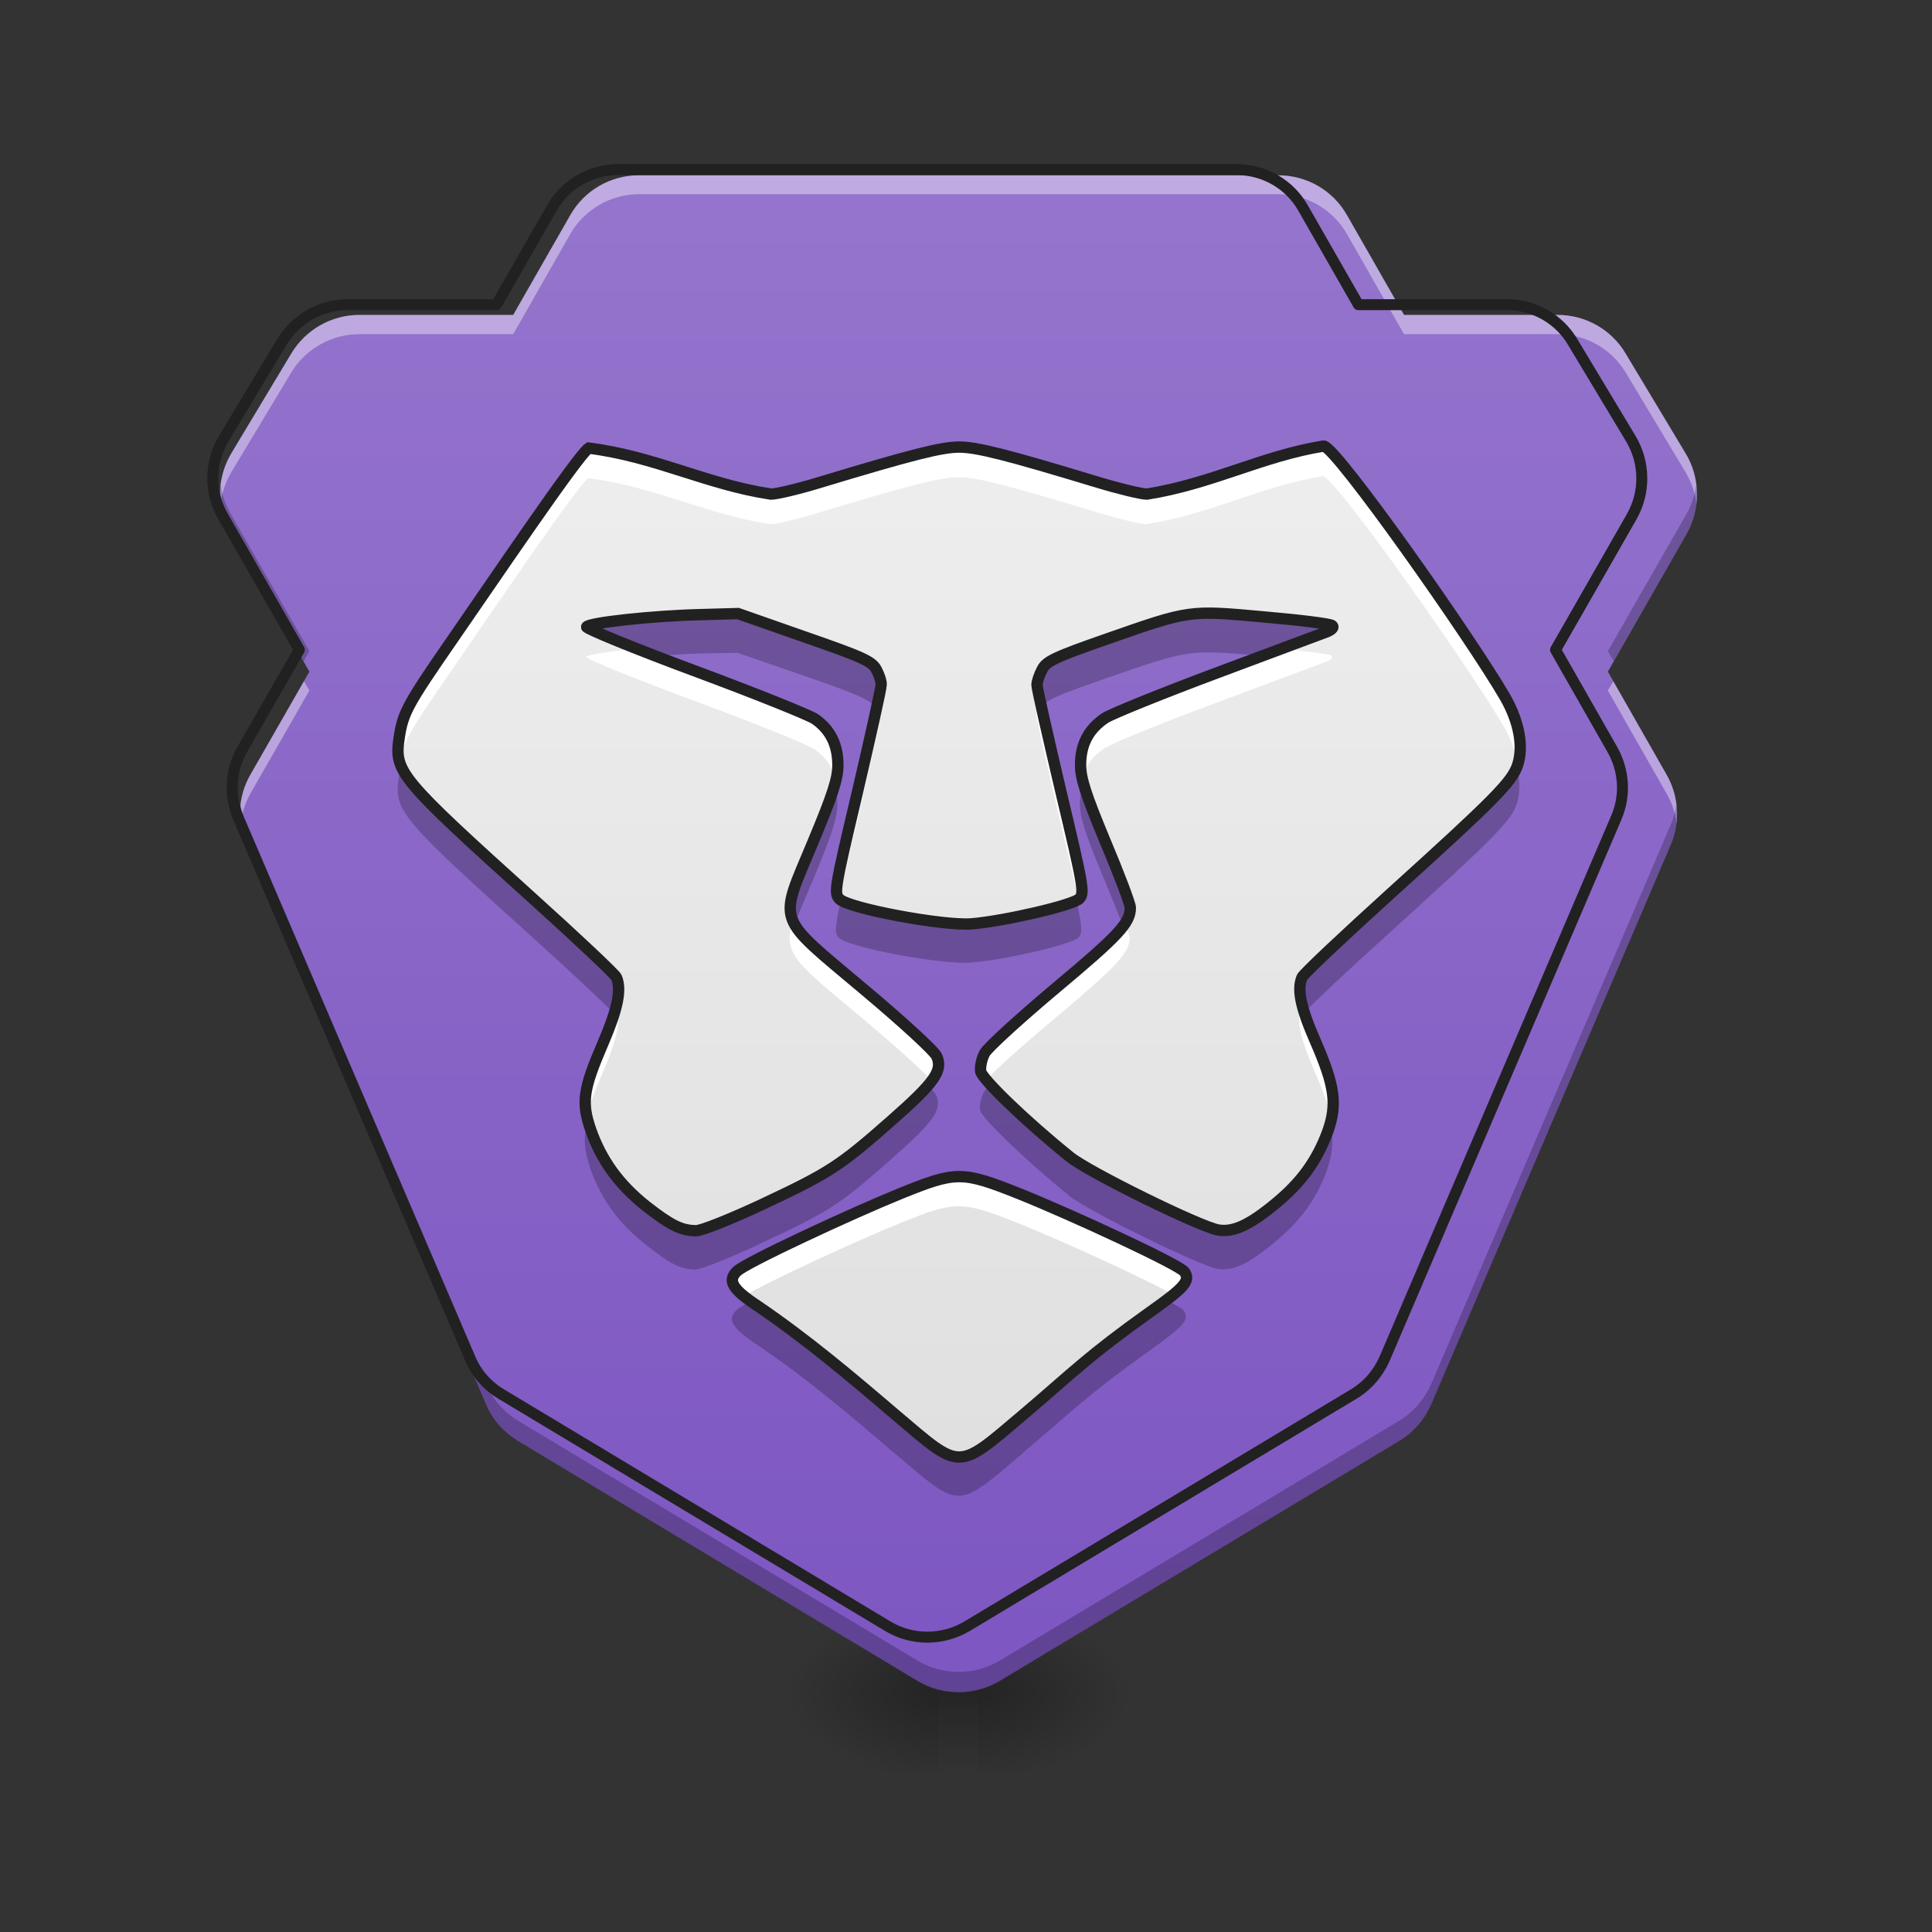 <?xml version="1.0" encoding="UTF-8"?>
<svg xmlns="http://www.w3.org/2000/svg" xmlns:xlink="http://www.w3.org/1999/xlink" width="22px" height="22px" viewBox="0 0 22 22" version="1.1">
<rect x="0" y="0" width="22" height="22" fill="#333333" stroke="none"/>
<defs>
<radialGradient id="radial0" gradientUnits="userSpaceOnUse" cx="450.909" cy="189.579" fx="450.909" fy="189.579" r="21.167" gradientTransform="matrix(0,-0.054,-0.097,-0,29.245,43.722)">
<stop offset="0" style="stop-color:rgb(0%,0%,0%);stop-opacity:0.314;"/>
<stop offset="0.222" style="stop-color:rgb(0%,0%,0%);stop-opacity:0.275;"/>
<stop offset="1" style="stop-color:rgb(0%,0%,0%);stop-opacity:0;"/>
</radialGradient>
<radialGradient id="radial1" gradientUnits="userSpaceOnUse" cx="450.909" cy="189.579" fx="450.909" fy="189.579" r="21.167" gradientTransform="matrix(-0,0.054,0.097,0,-7.415,-5.175)">
<stop offset="0" style="stop-color:rgb(0%,0%,0%);stop-opacity:0.314;"/>
<stop offset="0.222" style="stop-color:rgb(0%,0%,0%);stop-opacity:0.275;"/>
<stop offset="1" style="stop-color:rgb(0%,0%,0%);stop-opacity:0;"/>
</radialGradient>
<radialGradient id="radial2" gradientUnits="userSpaceOnUse" cx="450.909" cy="189.579" fx="450.909" fy="189.579" r="21.167" gradientTransform="matrix(-0,-0.054,0.097,-0,-7.415,43.722)">
<stop offset="0" style="stop-color:rgb(0%,0%,0%);stop-opacity:0.314;"/>
<stop offset="0.222" style="stop-color:rgb(0%,0%,0%);stop-opacity:0.275;"/>
<stop offset="1" style="stop-color:rgb(0%,0%,0%);stop-opacity:0;"/>
</radialGradient>
<radialGradient id="radial3" gradientUnits="userSpaceOnUse" cx="450.909" cy="189.579" fx="450.909" fy="189.579" r="21.167" gradientTransform="matrix(0,0.054,-0.097,0,29.245,-5.175)">
<stop offset="0" style="stop-color:rgb(0%,0%,0%);stop-opacity:0.314;"/>
<stop offset="0.222" style="stop-color:rgb(0%,0%,0%);stop-opacity:0.275;"/>
<stop offset="1" style="stop-color:rgb(0%,0%,0%);stop-opacity:0;"/>
</radialGradient>
<linearGradient id="linear0" gradientUnits="userSpaceOnUse" x1="255.323" y1="233.5" x2="255.323" y2="254.667" gradientTransform="matrix(0.001,0,0,0.043,10.58,9.239)">
<stop offset="0" style="stop-color:rgb(0%,0%,0%);stop-opacity:0.275;"/>
<stop offset="1" style="stop-color:rgb(0%,0%,0%);stop-opacity:0;"/>
</linearGradient>
<linearGradient id="linear1" gradientUnits="userSpaceOnUse" x1="960" y1="1695.118" x2="960" y2="175.118" gradientTransform="matrix(0.011,0,0,0.011,0,0)">
<stop offset="0" style="stop-color:rgb(49.412%,34.118%,76.078%);stop-opacity:1;"/>
<stop offset="1" style="stop-color:rgb(58.431%,45.882%,80.392%);stop-opacity:1;"/>
</linearGradient>
<linearGradient id="linear2" gradientUnits="userSpaceOnUse" x1="254" y1="170" x2="254" y2="-105.167" gradientTransform="matrix(0.043,0,0,0.043,0,9.239)">
<stop offset="0" style="stop-color:rgb(87.843%,87.843%,87.843%);stop-opacity:1;"/>
<stop offset="1" style="stop-color:rgb(93.333%,93.333%,93.333%);stop-opacity:1;"/>
</linearGradient>
</defs>
<g id="surface1">
<path style=" stroke:none;fill-rule:nonzero;fill:url(#radial0);" d="M 11.141 19.273 L 12.961 19.273 L 12.961 18.363 L 11.141 18.363 Z M 11.141 19.273 "/>
<path style=" stroke:none;fill-rule:nonzero;fill:url(#radial1);" d="M 10.688 19.273 L 8.867 19.273 L 8.867 20.184 L 10.688 20.184 Z M 10.688 19.273 "/>
<path style=" stroke:none;fill-rule:nonzero;fill:url(#radial2);" d="M 10.688 19.273 L 8.867 19.273 L 8.867 18.363 L 10.688 18.363 Z M 10.688 19.273 "/>
<path style=" stroke:none;fill-rule:nonzero;fill:url(#radial3);" d="M 11.141 19.273 L 12.961 19.273 L 12.961 20.184 L 11.141 20.184 Z M 11.141 19.273 "/>
<path style=" stroke:none;fill-rule:nonzero;fill:url(#linear0);" d="M 10.688 19.047 L 11.141 19.047 L 11.141 20.184 L 10.688 20.184 Z M 10.688 19.047 "/>
<path style=" stroke:none;fill-rule:nonzero;fill:url(#linear1);" d="M 7.277 1.996 C 6.953 1.996 6.652 2.168 6.492 2.453 L 5.844 3.586 L 4.094 3.586 C 3.773 3.586 3.48 3.754 3.316 4.027 L 2.633 5.164 C 2.465 5.445 2.461 5.793 2.625 6.078 L 3.523 7.648 L 2.852 8.82 C 2.711 9.066 2.695 9.363 2.805 9.625 L 5.535 15.992 C 5.609 16.168 5.738 16.312 5.902 16.41 L 10.449 19.141 C 10.734 19.312 11.094 19.312 11.383 19.141 L 15.93 16.41 C 16.094 16.312 16.219 16.168 16.297 15.992 L 19.023 9.625 C 19.137 9.363 19.117 9.066 18.977 8.82 L 18.309 7.648 L 19.207 6.078 C 19.367 5.793 19.363 5.445 19.195 5.164 L 18.512 4.027 C 18.352 3.754 18.055 3.586 17.738 3.586 L 15.988 3.586 L 15.34 2.453 C 15.18 2.168 14.879 1.996 14.555 1.996 Z M 7.277 1.996 "/>
<path style=" stroke:none;fill-rule:nonzero;fill:url(#linear2);" d="M 11.648 16.102 C 12.219 15.617 12.379 15.441 13.086 14.938 C 13.484 14.656 13.547 14.582 13.48 14.48 C 13.43 14.402 12.211 13.836 11.598 13.59 C 10.949 13.332 10.883 13.332 10.254 13.586 C 9.695 13.812 8.492 14.371 8.387 14.473 C 8.277 14.578 8.332 14.676 8.609 14.859 C 9.18 15.246 9.691 15.68 10.203 16.117 C 10.945 16.746 10.887 16.746 11.648 16.102 Z M 8.668 13.715 C 9.441 13.352 9.555 13.277 10.145 12.758 C 10.641 12.32 10.73 12.191 10.66 12.027 C 10.637 11.969 10.266 11.629 9.832 11.266 C 8.816 10.41 8.859 10.531 9.246 9.602 C 9.477 9.051 9.535 8.867 9.535 8.715 C 9.535 8.48 9.449 8.309 9.273 8.188 C 9.203 8.141 8.59 7.895 7.906 7.641 C 7.223 7.387 6.672 7.16 6.676 7.141 C 6.688 7.094 7.438 7.012 7.984 7 L 8.398 6.988 L 9.156 7.254 C 9.82 7.484 9.922 7.531 9.973 7.625 C 10.004 7.684 10.031 7.762 10.027 7.801 C 10.027 7.84 9.906 8.387 9.758 9.02 C 9.496 10.125 9.488 10.172 9.555 10.238 C 9.664 10.344 10.723 10.543 11.055 10.52 C 11.43 10.488 12.203 10.309 12.281 10.234 C 12.344 10.172 12.332 10.102 12.074 9.02 C 11.926 8.387 11.801 7.84 11.801 7.801 C 11.801 7.762 11.828 7.684 11.859 7.625 C 11.906 7.531 12.004 7.484 12.598 7.277 C 13.547 6.945 13.527 6.949 14.391 7.027 C 14.797 7.062 15.141 7.105 15.16 7.125 C 15.184 7.145 15.156 7.172 15.102 7.195 C 15.051 7.215 14.492 7.422 13.867 7.656 C 13.238 7.891 12.66 8.125 12.578 8.176 C 12.391 8.301 12.297 8.473 12.297 8.711 C 12.297 8.863 12.355 9.047 12.578 9.582 C 12.734 9.953 12.863 10.293 12.863 10.336 C 12.863 10.508 12.734 10.648 12.02 11.246 C 11.605 11.594 11.242 11.926 11.207 11.988 C 11.172 12.051 11.152 12.145 11.16 12.199 C 11.18 12.289 11.672 12.766 12.176 13.172 C 12.387 13.344 13.664 13.973 13.867 14.004 C 14.039 14.031 14.223 13.945 14.52 13.699 C 14.812 13.457 14.988 13.211 15.109 12.883 C 15.219 12.574 15.191 12.367 14.973 11.863 C 14.805 11.48 14.758 11.273 14.816 11.129 C 14.828 11.094 15.285 10.664 15.828 10.172 C 17.012 9.102 17.203 8.906 17.27 8.715 C 17.34 8.504 17.289 8.223 17.129 7.941 C 16.738 7.266 15.199 5.082 15.062 5.082 C 14.359 5.195 13.793 5.512 13.051 5.629 C 12.992 5.629 12.746 5.57 12.5 5.496 C 11.457 5.18 11.117 5.094 10.914 5.094 C 10.715 5.094 10.375 5.18 9.328 5.496 C 9.086 5.57 8.836 5.629 8.773 5.629 C 8.043 5.52 7.453 5.199 6.699 5.105 C 6.578 5.184 5.578 6.664 5.145 7.289 C 4.637 8.023 4.586 8.117 4.543 8.398 C 4.484 8.789 4.539 8.855 6.062 10.23 C 6.574 10.691 7.004 11.098 7.016 11.129 C 7.074 11.273 7.027 11.492 6.863 11.875 C 6.637 12.402 6.613 12.547 6.723 12.863 C 6.844 13.211 7.047 13.488 7.352 13.73 C 7.637 13.953 7.75 14.008 7.918 14.012 C 7.977 14.016 8.316 13.879 8.668 13.715 Z M 8.668 13.715 "/>
<path style=" stroke:none;fill-rule:nonzero;fill:rgb(100%,100%,100%);fill-opacity:0.392;" d="M 7.277 1.996 C 6.953 1.996 6.652 2.168 6.492 2.453 L 5.844 3.586 L 4.094 3.586 C 3.773 3.586 3.48 3.754 3.316 4.027 L 2.633 5.164 C 2.531 5.34 2.488 5.543 2.512 5.738 C 2.527 5.613 2.566 5.492 2.633 5.379 L 3.316 4.242 C 3.48 3.973 3.773 3.805 4.094 3.805 L 5.844 3.805 L 6.492 2.668 C 6.652 2.387 6.953 2.211 7.277 2.211 L 14.555 2.211 C 14.879 2.211 15.18 2.387 15.34 2.668 L 15.988 3.805 L 17.738 3.805 C 18.055 3.805 18.352 3.973 18.512 4.242 L 19.195 5.379 C 19.262 5.492 19.305 5.613 19.316 5.738 C 19.34 5.543 19.301 5.34 19.195 5.164 L 18.512 4.027 C 18.352 3.754 18.055 3.586 17.738 3.586 L 15.988 3.586 L 15.34 2.453 C 15.18 2.168 14.879 1.996 14.555 1.996 Z M 3.461 7.758 L 2.852 8.82 C 2.754 8.988 2.715 9.184 2.738 9.375 C 2.754 9.258 2.793 9.141 2.852 9.035 L 3.523 7.863 Z M 18.371 7.758 L 18.309 7.863 L 18.977 9.035 C 19.039 9.141 19.078 9.258 19.09 9.375 C 19.113 9.184 19.074 8.988 18.977 8.82 Z M 18.371 7.758 "/>
<path style=" stroke:none;fill-rule:nonzero;fill:rgb(0%,0%,0%);fill-opacity:0.235;" d="M 2.512 5.516 C 2.488 5.707 2.527 5.906 2.625 6.078 L 3.457 7.531 L 3.523 7.414 L 2.625 5.848 C 2.566 5.742 2.527 5.629 2.512 5.516 Z M 19.316 5.516 C 19.301 5.629 19.266 5.742 19.207 5.848 L 18.309 7.414 L 18.375 7.531 L 19.207 6.078 C 19.305 5.906 19.34 5.707 19.316 5.516 Z M 2.742 9.152 C 2.719 9.309 2.742 9.473 2.805 9.625 L 5.535 15.992 C 5.609 16.168 5.738 16.312 5.902 16.41 L 10.449 19.141 C 10.734 19.312 11.094 19.312 11.383 19.141 L 15.93 16.41 C 16.094 16.312 16.219 16.168 16.297 15.992 L 19.023 9.625 C 19.09 9.473 19.109 9.309 19.09 9.152 C 19.078 9.234 19.059 9.316 19.023 9.395 L 16.297 15.762 C 16.219 15.934 16.094 16.082 15.93 16.18 L 11.383 18.91 C 11.094 19.082 10.734 19.082 10.449 18.91 L 5.902 16.18 C 5.738 16.082 5.609 15.934 5.535 15.762 L 2.805 9.395 C 2.773 9.316 2.75 9.234 2.742 9.152 Z M 2.742 9.152 "/>
<path style="fill:none;stroke-width:11.339;stroke-linecap:round;stroke-linejoin:round;stroke:rgb(12.941%,12.941%,12.941%);stroke-opacity:1;stroke-miterlimit:4;" d="M 640.053 175.559 C 611.538 175.559 585.084 190.676 570.998 215.756 L 513.967 315.389 L 360.052 315.389 C 331.88 315.389 306.113 330.162 291.683 354.211 L 231.56 454.187 C 216.787 478.924 216.443 509.5 230.873 534.58 L 309.892 672.692 L 250.799 775.76 C 238.431 797.404 237.057 823.515 246.677 846.533 L 486.825 1406.537 C 493.353 1421.997 504.691 1434.709 519.12 1443.298 L 919.025 1683.447 C 944.105 1698.564 975.712 1698.564 1001.136 1683.447 L 1401.04 1443.298 C 1415.47 1434.709 1426.464 1421.997 1433.335 1406.537 L 1673.14 846.533 C 1683.103 823.515 1681.386 797.404 1669.018 775.76 L 1610.269 672.692 L 1689.288 534.58 C 1703.374 509.5 1703.03 478.924 1688.257 454.187 L 1628.134 354.211 C 1614.048 330.162 1587.937 315.389 1560.109 315.389 L 1406.194 315.389 L 1349.163 215.756 C 1335.077 190.676 1308.622 175.559 1280.107 175.559 Z M 640.053 175.559 " transform="matrix(0.011,0,0,0.011,0,0)"/>
<path style=" stroke:none;fill-rule:nonzero;fill:rgb(100%,100%,100%);fill-opacity:1;" d="M 15.062 5.082 C 14.359 5.195 13.793 5.512 13.051 5.629 C 12.992 5.629 12.746 5.57 12.5 5.496 C 11.457 5.18 11.117 5.094 10.914 5.094 C 10.715 5.094 10.375 5.18 9.328 5.496 C 9.086 5.57 8.836 5.629 8.773 5.629 C 8.043 5.52 7.453 5.199 6.699 5.105 C 6.578 5.184 5.578 6.664 5.145 7.289 C 4.637 8.023 4.586 8.117 4.543 8.398 C 4.527 8.508 4.52 8.594 4.551 8.688 C 4.594 8.445 4.668 8.316 5.145 7.629 C 5.578 7.004 6.578 5.523 6.699 5.445 C 7.453 5.539 8.043 5.859 8.773 5.969 C 8.836 5.969 9.086 5.91 9.328 5.836 C 10.375 5.52 10.715 5.434 10.914 5.434 C 11.117 5.434 11.457 5.52 12.5 5.836 C 12.746 5.91 12.992 5.969 13.051 5.969 C 13.793 5.855 14.359 5.535 15.062 5.422 C 15.199 5.422 16.738 7.609 17.129 8.281 C 17.203 8.414 17.254 8.547 17.281 8.672 C 17.332 8.465 17.277 8.203 17.129 7.941 C 16.738 7.266 15.199 5.082 15.062 5.082 Z M 14.59 7.387 C 14.359 7.473 14.234 7.52 13.867 7.656 C 13.238 7.891 12.66 8.125 12.578 8.176 C 12.391 8.301 12.297 8.473 12.297 8.711 C 12.297 8.762 12.301 8.812 12.316 8.875 C 12.355 8.727 12.441 8.609 12.578 8.52 C 12.66 8.465 13.238 8.23 13.867 7.996 C 14.492 7.762 15.051 7.555 15.102 7.535 C 15.156 7.516 15.184 7.484 15.16 7.465 C 15.145 7.449 14.902 7.418 14.59 7.387 Z M 7.246 7.387 C 6.93 7.418 6.68 7.457 6.676 7.48 C 6.672 7.504 7.223 7.727 7.906 7.98 C 8.59 8.234 9.203 8.48 9.273 8.531 C 9.398 8.617 9.48 8.73 9.516 8.875 C 9.527 8.812 9.535 8.762 9.535 8.715 C 9.535 8.48 9.449 8.309 9.273 8.188 C 9.203 8.141 8.59 7.895 7.906 7.641 C 7.664 7.547 7.438 7.461 7.246 7.387 Z M 9.988 8 C 9.941 8.223 9.855 8.602 9.758 9.02 C 9.496 10.125 9.488 10.168 9.555 10.238 C 9.59 10.066 9.652 9.797 9.758 9.359 C 9.906 8.727 10.027 8.18 10.027 8.141 C 10.031 8.109 10.012 8.055 9.988 8 Z M 11.84 8 C 11.816 8.055 11.801 8.109 11.801 8.141 C 11.801 8.18 11.926 8.727 12.074 9.359 C 12.18 9.793 12.242 10.062 12.277 10.238 C 12.277 10.234 12.281 10.234 12.281 10.234 C 12.344 10.172 12.332 10.102 12.074 9.02 C 11.977 8.602 11.891 8.223 11.84 8 Z M 9.023 10.492 C 8.91 10.875 9.082 10.977 9.832 11.605 C 10.18 11.898 10.484 12.172 10.605 12.301 C 10.691 12.188 10.695 12.113 10.66 12.027 C 10.637 11.969 10.266 11.629 9.832 11.266 C 9.352 10.863 9.109 10.676 9.023 10.492 Z M 12.809 10.504 C 12.723 10.641 12.508 10.836 12.02 11.246 C 11.605 11.594 11.242 11.926 11.207 11.988 C 11.172 12.051 11.152 12.145 11.16 12.199 C 11.164 12.215 11.188 12.25 11.23 12.297 C 11.32 12.195 11.652 11.895 12.02 11.59 C 12.734 10.988 12.863 10.848 12.863 10.676 C 12.863 10.66 12.844 10.598 12.809 10.504 Z M 14.82 11.461 C 14.816 11.465 14.816 11.469 14.816 11.469 C 14.758 11.613 14.805 11.824 14.973 12.207 C 15.066 12.422 15.129 12.586 15.156 12.727 C 15.203 12.492 15.152 12.277 14.973 11.863 C 14.898 11.699 14.852 11.57 14.82 11.461 Z M 7.012 11.461 C 6.984 11.574 6.934 11.711 6.863 11.875 C 6.672 12.312 6.629 12.488 6.68 12.715 C 6.707 12.59 6.77 12.438 6.863 12.215 C 7.027 11.832 7.074 11.613 7.016 11.469 C 7.016 11.469 7.016 11.465 7.012 11.461 Z M 10.918 13.395 C 10.742 13.395 10.57 13.457 10.254 13.586 C 9.695 13.812 8.492 14.371 8.387 14.473 C 8.301 14.559 8.32 14.637 8.469 14.758 C 8.773 14.582 9.762 14.125 10.254 13.926 C 10.883 13.672 10.949 13.672 11.598 13.93 C 12.102 14.133 13.016 14.551 13.352 14.738 C 13.508 14.609 13.527 14.555 13.48 14.48 C 13.43 14.402 12.211 13.836 11.598 13.59 C 11.273 13.461 11.094 13.395 10.918 13.395 Z M 10.918 13.395 "/>
<path style=" stroke:none;fill-rule:nonzero;fill:rgb(0%,0%,0%);fill-opacity:0.235;" d="M 13.738 6.988 C 13.426 6.992 13.219 7.066 12.598 7.281 C 12.004 7.488 11.906 7.535 11.859 7.629 C 11.828 7.688 11.801 7.766 11.801 7.805 C 11.801 7.82 11.824 7.918 11.855 8.07 C 11.855 8.07 11.859 8.07 11.859 8.066 C 11.906 7.973 12.004 7.93 12.598 7.723 C 13.543 7.395 13.527 7.395 14.375 7.469 C 14.668 7.359 15.07 7.211 15.102 7.199 C 15.156 7.176 15.184 7.148 15.16 7.129 C 15.141 7.109 14.797 7.066 14.391 7.031 C 14.094 7.004 13.902 6.984 13.738 6.988 Z M 8.398 6.992 L 7.984 7.004 C 7.438 7.016 6.688 7.098 6.676 7.145 C 6.672 7.16 6.996 7.297 7.453 7.473 C 7.633 7.457 7.816 7.445 7.984 7.441 L 8.398 7.434 L 9.156 7.695 C 9.82 7.926 9.922 7.977 9.973 8.07 C 9.973 8.07 9.973 8.07 9.977 8.07 C 10.008 7.918 10.027 7.82 10.027 7.805 C 10.031 7.766 10.004 7.688 9.973 7.629 C 9.922 7.535 9.82 7.488 9.156 7.258 Z M 17.27 8.719 C 17.203 8.91 17.012 9.105 15.828 10.176 C 15.285 10.668 14.828 11.098 14.816 11.133 C 14.777 11.227 14.785 11.352 14.844 11.539 C 14.953 11.422 15.355 11.043 15.828 10.617 C 17.012 9.543 17.203 9.352 17.27 9.16 C 17.312 9.031 17.312 8.883 17.27 8.719 Z M 4.566 8.723 C 4.559 8.762 4.551 8.797 4.543 8.84 C 4.484 9.234 4.539 9.297 6.062 10.672 C 6.508 11.074 6.891 11.434 6.992 11.543 C 7.047 11.355 7.055 11.227 7.016 11.133 C 7.004 11.102 6.574 10.695 6.062 10.234 C 5.02 9.289 4.664 8.965 4.566 8.723 Z M 12.332 8.93 C 12.309 9 12.297 9.074 12.297 9.156 C 12.297 9.309 12.355 9.492 12.578 10.023 C 12.66 10.219 12.734 10.402 12.785 10.543 C 12.844 10.461 12.863 10.402 12.863 10.34 C 12.863 10.297 12.734 9.957 12.578 9.586 C 12.445 9.262 12.367 9.066 12.332 8.93 Z M 9.5 8.93 C 9.461 9.07 9.387 9.27 9.246 9.605 C 9.027 10.125 8.918 10.316 9.043 10.535 C 9.09 10.41 9.16 10.254 9.246 10.047 C 9.477 9.496 9.535 9.309 9.535 9.156 C 9.535 9.074 9.523 9 9.5 8.93 Z M 12.258 10.254 C 12.105 10.336 11.406 10.496 11.055 10.52 C 10.734 10.547 9.746 10.363 9.574 10.254 C 9.5 10.602 9.508 10.637 9.555 10.68 C 9.664 10.789 10.723 10.988 11.055 10.961 C 11.43 10.934 12.203 10.754 12.281 10.676 C 12.32 10.637 12.332 10.59 12.258 10.254 Z M 11.273 12.352 C 11.238 12.391 11.215 12.418 11.207 12.43 C 11.172 12.492 11.152 12.586 11.16 12.641 C 11.18 12.734 11.672 13.207 12.176 13.617 C 12.387 13.789 13.66 14.414 13.867 14.449 C 14.039 14.477 14.223 14.391 14.52 14.141 C 14.812 13.898 14.988 13.656 15.109 13.328 C 15.176 13.137 15.191 12.984 15.145 12.777 C 15.133 12.812 15.121 12.848 15.109 12.887 C 14.988 13.215 14.812 13.457 14.52 13.703 C 14.223 13.949 14.039 14.035 13.867 14.008 C 13.66 13.977 12.387 13.348 12.176 13.176 C 11.809 12.879 11.449 12.547 11.273 12.352 Z M 10.562 12.359 C 10.48 12.457 10.344 12.586 10.145 12.762 C 9.555 13.281 9.441 13.355 8.668 13.719 C 8.316 13.883 7.977 14.016 7.918 14.016 C 7.75 14.012 7.637 13.957 7.352 13.734 C 7.047 13.492 6.844 13.211 6.723 12.867 C 6.711 12.832 6.703 12.801 6.691 12.77 C 6.637 12.973 6.656 13.105 6.723 13.309 C 6.844 13.652 7.047 13.934 7.352 14.172 C 7.637 14.398 7.75 14.453 7.918 14.457 C 7.977 14.457 8.316 14.324 8.668 14.156 C 9.441 13.797 9.555 13.723 10.145 13.203 C 10.641 12.766 10.73 12.637 10.66 12.469 C 10.652 12.453 10.617 12.414 10.562 12.359 Z M 13.277 14.801 C 13.227 14.844 13.16 14.887 13.086 14.941 C 12.379 15.445 12.219 15.621 11.648 16.105 C 10.887 16.75 10.945 16.75 10.203 16.121 C 9.691 15.684 9.18 15.246 8.609 14.863 C 8.586 14.848 8.566 14.836 8.547 14.82 C 8.465 14.863 8.406 14.898 8.387 14.918 C 8.277 15.023 8.332 15.117 8.609 15.305 C 9.18 15.688 9.691 16.125 10.203 16.562 C 10.945 17.191 10.887 17.191 11.648 16.547 L 11.648 16.543 C 12.219 16.062 12.379 15.887 13.086 15.383 C 13.484 15.098 13.547 15.027 13.48 14.926 C 13.469 14.906 13.395 14.863 13.277 14.801 Z M 13.277 14.801 "/>
<path style="fill:none;stroke-width:3;stroke-linecap:butt;stroke-linejoin:miter;stroke:rgb(12.941%,12.941%,12.941%);stroke-opacity:1;stroke-miterlimit:4;" d="M 271.065 159.691 C 284.336 148.42 288.063 144.329 304.516 132.603 C 313.788 126.058 315.243 124.331 313.697 121.968 C 312.516 120.15 284.155 106.969 269.883 101.243 C 254.794 95.243 253.249 95.243 238.614 101.152 C 225.615 106.424 197.617 119.423 195.163 121.786 C 192.618 124.24 193.891 126.513 200.345 130.785 C 213.616 139.784 225.524 149.874 237.432 160.055 C 254.703 174.69 253.339 174.69 271.065 159.691 Z M 201.708 104.151 C 219.706 95.698 222.342 93.97 236.068 81.881 C 247.613 71.7 249.703 68.7 248.067 64.882 C 247.522 63.519 238.886 55.611 228.796 47.157 C 205.162 27.25 206.162 30.068 215.161 8.433 C 220.524 -4.384 221.888 -8.656 221.888 -12.201 C 221.888 -17.655 219.888 -21.655 215.798 -24.473 C 214.161 -25.564 199.89 -31.29 183.982 -37.199 C 168.075 -43.107 155.258 -48.38 155.349 -48.834 C 155.622 -49.925 173.074 -51.834 185.8 -52.106 L 195.436 -52.379 L 213.071 -46.198 C 228.524 -40.835 230.887 -39.744 232.069 -37.562 C 232.796 -36.199 233.432 -34.381 233.341 -33.472 C 233.341 -32.563 230.523 -19.837 227.069 -5.111 C 220.979 20.614 220.797 21.705 222.342 23.25 C 224.888 25.704 249.522 30.34 257.248 29.795 C 265.975 29.068 283.973 24.886 285.791 23.159 C 287.245 21.705 286.973 20.068 280.973 -5.111 C 277.519 -19.837 274.61 -32.563 274.61 -33.472 C 274.61 -34.381 275.246 -36.199 275.974 -37.562 C 277.064 -39.744 279.337 -40.835 293.154 -45.653 C 315.243 -53.379 314.788 -53.288 334.877 -51.47 C 344.331 -50.652 352.33 -49.652 352.784 -49.198 C 353.33 -48.743 352.694 -48.107 351.421 -47.561 C 350.239 -47.107 337.241 -42.289 322.696 -36.835 C 308.061 -31.381 294.608 -25.927 292.699 -24.745 C 288.336 -21.837 286.154 -17.837 286.154 -12.292 C 286.154 -8.747 287.518 -4.475 292.699 7.979 C 296.335 16.614 299.335 24.523 299.335 25.522 C 299.335 29.522 296.335 32.795 279.701 46.702 C 270.065 54.792 261.611 62.519 260.793 63.973 C 259.975 65.428 259.521 67.609 259.702 68.882 C 260.157 70.973 271.61 82.063 283.337 91.516 C 288.245 95.516 317.97 110.151 322.696 110.878 C 326.696 111.514 330.968 109.514 337.877 103.788 C 344.694 98.152 348.785 92.425 351.603 84.79 C 354.148 77.608 353.512 72.791 348.421 61.065 C 344.513 52.156 343.422 47.339 344.785 43.975 C 345.058 43.157 355.693 33.158 368.328 21.705 C 395.871 -3.202 400.325 -7.747 401.871 -12.201 C 403.507 -17.11 402.325 -23.655 398.598 -30.199 C 389.508 -45.925 353.693 -96.739 350.512 -96.739 C 334.15 -94.102 320.969 -86.74 303.698 -84.013 C 302.335 -84.013 296.608 -85.376 290.881 -87.103 C 266.611 -94.466 258.703 -96.466 253.976 -96.466 C 249.34 -96.466 241.431 -94.466 217.07 -87.103 C 211.434 -85.376 205.617 -84.013 204.162 -84.013 C 187.164 -86.558 173.438 -94.012 155.894 -96.193 C 153.076 -94.375 129.806 -59.924 119.716 -45.38 C 107.899 -28.291 106.717 -26.109 105.717 -19.564 C 104.354 -10.474 105.626 -8.929 141.077 23.068 C 152.985 33.794 162.984 43.248 163.257 43.975 C 164.621 47.339 163.53 52.429 159.712 61.337 C 154.44 73.609 153.894 76.972 156.44 84.335 C 159.258 92.425 163.984 98.879 171.075 104.515 C 177.71 109.696 180.346 110.969 184.255 111.06 C 185.619 111.151 193.527 107.969 201.708 104.151 Z M 201.708 104.151 " transform="matrix(0.043,0,0,0.043,0,9.239)"/>
</g>
</svg>
